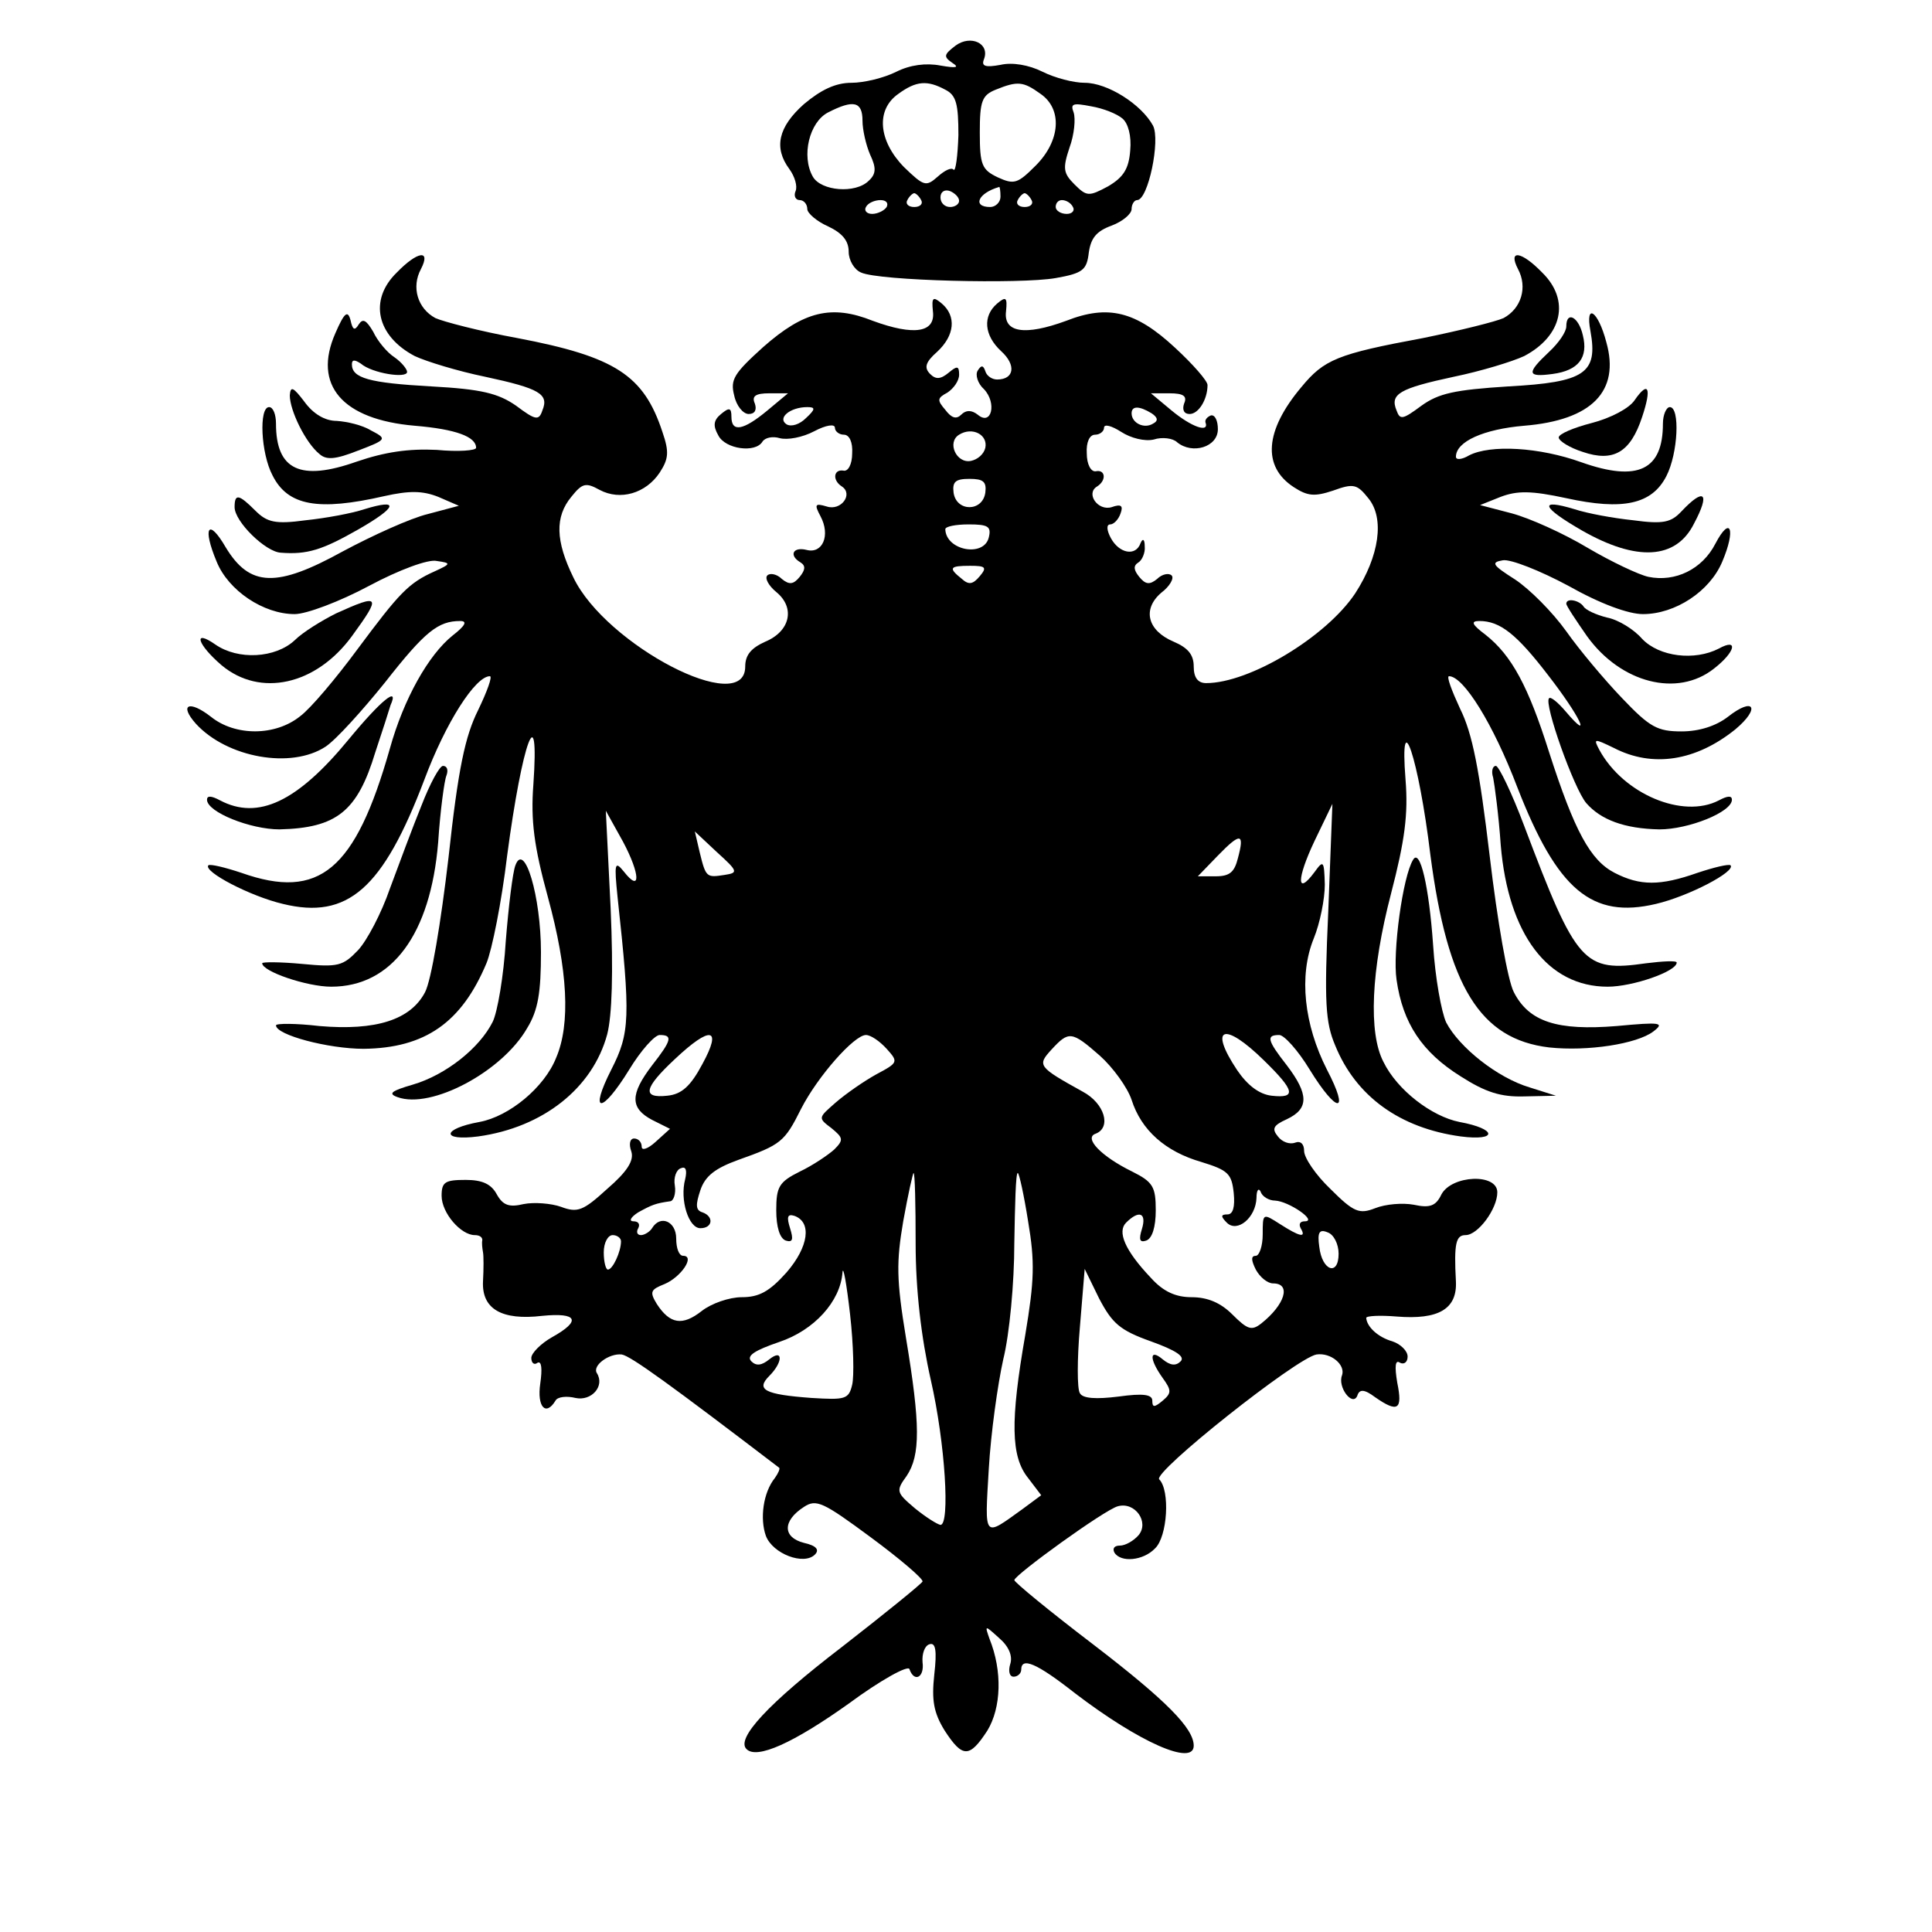 <?xml version="1.0" standalone="no"?>
<!DOCTYPE svg PUBLIC "-//W3C//DTD SVG 20010904//EN"
 "http://www.w3.org/TR/2001/REC-SVG-20010904/DTD/svg10.dtd">
<svg version="1.0" xmlns="http://www.w3.org/2000/svg"
 width="280pt" height="280pt" viewBox="0 0 280 280"
 preserveAspectRatio="xMidYMid meet">
<g transform="translate(0,280) scale(0.1,-0.1)"
fill="#000000" stroke="none">
<path d="M1385 2734 c-17 -13 -18 -16 -5 -25 11 -7 6 -8 -17 -4 -21 4 -44 1
-64 -9 -18 -9 -47 -16 -65 -16 -23 0 -44 -10 -69 -31 -37 -33 -44 -63 -21 -94
8 -11 12 -25 9 -32 -3 -7 0 -13 6 -13 6 0 11 -6 11 -13 0 -6 14 -18 30 -25 21
-10 30 -21 30 -37 0 -12 8 -26 18 -30 26 -12 231 -17 282 -8 40 7 45 12 48 37
3 21 11 31 33 39 16 6 29 17 29 24 0 7 4 13 8 13 16 0 34 87 23 108 -17 31
-66 62 -99 62 -16 0 -43 7 -61 16 -20 10 -44 14 -61 10 -22 -4 -28 -2 -24 8 9
23 -19 36 -41 20z m-15 -64 c16 -8 19 -21 19 -66 -1 -30 -4 -53 -7 -50 -3 4
-13 -1 -23 -10 -17 -15 -20 -14 -49 14 -37 38 -41 83 -8 106 26 19 42 20 68 6z
m138 -6 c32 -22 29 -68 -7 -104 -26 -26 -31 -28 -55 -17 -23 11 -26 18 -26 65
0 45 3 54 23 62 32 13 40 12 65 -6z m-258 -39 c0 -13 5 -35 11 -49 9 -19 9
-28 -2 -38 -19 -19 -69 -15 -81 6 -17 30 -5 79 22 93 37 19 50 16 50 -12z
m377 3 c8 -7 13 -25 11 -46 -2 -27 -10 -39 -32 -52 -28 -15 -31 -15 -49 3 -16
16 -17 23 -7 53 7 19 9 42 6 51 -5 13 -1 14 25 9 18 -3 38 -11 46 -18z m-237
-119 c0 -5 -6 -9 -13 -9 -8 0 -14 6 -14 14 0 8 6 12 14 9 7 -3 13 -9 13 -14z
m60 6 c0 -8 -7 -15 -15 -15 -26 0 -18 20 13 29 1 1 2 -6 2 -14z m-115 -5 c3
-5 -1 -10 -10 -10 -9 0 -13 5 -10 10 3 6 8 10 10 10 2 0 7 -4 10 -10z m160 0
c3 -5 -1 -10 -10 -10 -9 0 -13 5 -10 10 3 6 8 10 10 10 2 0 7 -4 10 -10z
m-210 -10 c-3 -5 -13 -10 -21 -10 -8 0 -12 5 -9 10 3 6 13 10 21 10 8 0 12 -4
9 -10z m270 0 c3 -5 -1 -10 -9 -10 -9 0 -16 5 -16 10 0 6 4 10 9 10 6 0 13 -4
16 -10z"/>
<path d="M575 2405 c-41 -40 -29 -92 26 -121 17 -8 63 -22 102 -30 79 -17 93
-25 83 -49 -5 -15 -10 -14 -38 7 -26 18 -50 24 -123 28 -90 5 -115 12 -115 32
0 7 4 7 13 1 16 -14 67 -22 67 -12 0 4 -8 14 -18 21 -11 7 -25 24 -31 37 -10
17 -15 20 -21 11 -6 -10 -9 -8 -12 6 -4 15 -9 11 -22 -19 -33 -75 10 -125 115
-134 60 -5 89 -16 89 -32 0 -4 -26 -6 -57 -3 -41 2 -75 -3 -116 -17 -82 -29
-117 -12 -117 55 0 13 -4 24 -10 24 -15 0 -12 -67 5 -99 22 -44 66 -52 162
-30 36 8 55 8 78 -1 l30 -13 -45 -12 c-25 -6 -80 -31 -123 -54 -96 -53 -135
-52 -170 6 -25 43 -34 29 -13 -21 17 -42 68 -76 113 -76 17 0 65 18 108 41 43
23 86 39 98 36 21 -3 21 -4 -3 -15 -38 -17 -51 -31 -112 -113 -31 -42 -68 -86
-83 -97 -36 -29 -94 -29 -129 -1 -32 25 -47 18 -22 -10 45 -49 138 -66 188
-33 15 10 53 52 86 93 58 74 77 89 109 89 11 0 7 -7 -11 -21 -35 -28 -71 -92
-91 -164 -50 -176 -102 -220 -215 -180 -24 8 -45 13 -48 11 -8 -9 61 -45 108
-56 94 -23 145 22 205 180 31 83 74 150 95 150 4 0 -4 -22 -17 -49 -19 -38
-29 -85 -43 -214 -11 -94 -25 -178 -34 -195 -21 -40 -71 -56 -153 -49 -34 4
-63 4 -63 1 0 -14 76 -34 127 -34 89 1 142 38 178 124 8 19 22 89 30 156 22
166 47 233 38 103 -4 -52 1 -90 21 -163 29 -106 33 -184 12 -233 -17 -43 -68
-85 -111 -93 -55 -10 -56 -28 -2 -21 94 13 166 70 187 148 7 27 9 90 5 182
l-7 142 25 -45 c25 -47 26 -75 1 -43 -13 16 -14 12 -9 -37 19 -175 18 -197 -9
-250 -33 -65 -14 -65 26 0 17 28 37 50 44 50 19 0 18 -7 -11 -44 -32 -42 -32
-62 0 -79 l26 -13 -21 -19 c-11 -10 -20 -13 -20 -7 0 7 -5 12 -11 12 -6 0 -8
-8 -4 -19 4 -13 -6 -29 -35 -54 -35 -32 -43 -35 -67 -26 -14 5 -39 7 -54 4
-21 -5 -30 -2 -39 14 -8 15 -21 21 -45 21 -30 0 -35 -3 -35 -23 0 -25 28 -57
48 -57 7 0 11 -3 11 -7 -1 -5 0 -12 1 -18 1 -5 1 -24 0 -42 -2 -40 27 -57 86
-50 51 5 57 -7 14 -31 -16 -9 -30 -23 -30 -30 0 -7 4 -11 9 -7 6 3 7 -9 4 -30
-5 -34 8 -48 22 -25 3 6 17 7 29 4 23 -5 43 17 31 36 -7 11 18 29 36 27 13 -2
72 -45 228 -164 2 -1 -1 -8 -6 -15 -17 -21 -22 -59 -13 -84 10 -26 55 -43 71
-27 7 7 2 13 -16 17 -31 8 -31 32 0 52 18 12 28 7 97 -44 42 -31 76 -60 75
-64 -1 -3 -54 -46 -117 -95 -107 -82 -154 -133 -138 -148 15 -15 68 9 148 66
46 34 86 56 88 50 7 -20 22 -12 19 10 -1 12 3 24 10 26 9 3 11 -9 7 -44 -4
-37 -1 -55 15 -81 26 -40 36 -40 62 0 20 33 22 86 3 133 -7 20 -7 20 14 1 14
-12 20 -26 16 -38 -3 -10 -1 -18 5 -18 6 0 11 5 11 10 0 19 22 10 78 -34 93
-71 172 -106 172 -76 0 25 -39 65 -146 147 -63 48 -114 90 -114 93 1 8 131
102 150 107 25 7 46 -23 30 -42 -7 -8 -19 -15 -27 -15 -8 0 -11 -4 -8 -10 9
-15 42 -12 59 6 18 17 22 84 6 100 -10 10 199 176 228 181 21 3 42 -15 37 -30
-7 -17 15 -46 22 -30 3 10 10 10 26 -2 33 -23 40 -18 32 21 -4 24 -3 34 4 29
6 -3 11 1 11 9 0 8 -10 18 -22 22 -21 6 -37 21 -38 34 0 3 20 4 44 2 61 -5 88
11 86 51 -3 55 0 67 14 67 18 0 46 38 46 62 0 28 -66 25 -81 -3 -8 -17 -17
-20 -40 -15 -16 3 -41 1 -56 -5 -23 -9 -31 -6 -65 28 -21 20 -38 45 -38 55 0
10 -5 15 -13 12 -8 -3 -19 1 -25 9 -9 11 -7 16 13 25 32 15 32 36 0 78 -29 37
-30 44 -11 44 7 0 27 -22 44 -50 40 -65 59 -65 25 0 -33 65 -41 136 -19 190 9
22 16 57 16 78 -1 35 -2 36 -15 18 -26 -35 -26 -10 0 45 l26 54 -6 -156 c-6
-132 -4 -161 10 -194 30 -74 94 -120 182 -132 54 -7 53 11 -2 21 -40 8 -90 46
-110 87 -22 42 -18 133 11 244 20 77 25 115 21 165 -9 114 19 32 36 -109 25
-191 72 -267 172 -279 56 -6 127 5 151 23 17 13 11 14 -53 8 -86 -7 -127 6
-149 49 -9 17 -24 104 -35 197 -15 126 -25 178 -43 214 -12 26 -20 47 -16 47
21 0 64 -69 99 -161 58 -149 108 -191 201 -169 47 11 116 47 108 56 -3 2 -24
-3 -48 -11 -54 -19 -83 -19 -120 0 -35 18 -58 60 -95 175 -30 95 -54 140 -92
170 -20 15 -22 20 -9 20 30 0 54 -19 100 -79 45 -58 65 -99 25 -52 -11 13 -22
22 -24 19 -8 -7 36 -131 54 -152 21 -24 55 -37 106 -38 42 0 105 25 105 43 0
6 -6 6 -19 -1 -52 -27 -138 9 -173 73 -9 17 -8 17 21 3 56 -29 119 -19 176 27
37 31 27 48 -11 18 -17 -13 -41 -21 -67 -21 -35 0 -46 6 -86 48 -25 26 -62 70
-81 97 -20 28 -53 61 -74 75 -33 21 -36 25 -18 28 11 2 54 -15 95 -37 46 -26
87 -41 108 -41 47 0 97 33 115 76 20 47 12 68 -10 26 -19 -37 -58 -56 -97 -48
-14 3 -54 22 -88 42 -35 21 -84 43 -110 50 l-46 12 30 12 c24 9 44 9 95 -2 82
-18 124 -9 145 32 17 33 20 100 5 100 -5 0 -10 -11 -10 -24 0 -67 -36 -85
-118 -56 -61 22 -132 26 -163 10 -10 -6 -19 -7 -19 -2 0 22 40 40 99 45 98 8
139 50 119 121 -12 46 -31 58 -23 16 11 -61 -8 -74 -119 -80 -78 -5 -101 -10
-126 -28 -27 -20 -31 -21 -36 -7 -10 24 4 32 83 49 39 8 85 22 102 30 55 29
67 81 26 121 -30 31 -50 34 -35 5 14 -26 5 -57 -21 -71 -11 -5 -63 -18 -117
-29 -124 -23 -143 -31 -176 -71 -53 -63 -57 -115 -11 -145 20 -13 30 -14 57
-5 30 11 35 9 51 -11 24 -29 16 -84 -19 -138 -42 -63 -153 -130 -216 -130 -12
0 -18 8 -18 24 0 17 -8 27 -29 36 -38 16 -46 47 -18 71 12 9 19 21 15 25 -4 4
-14 2 -21 -5 -11 -9 -17 -8 -26 3 -8 10 -9 16 -1 21 5 3 10 14 9 23 0 11 -3
12 -6 5 -7 -20 -31 -15 -43 7 -6 11 -7 20 -1 20 5 0 12 7 15 16 4 11 1 14 -13
9 -20 -6 -38 20 -21 30 14 9 12 25 -2 22 -7 -1 -13 10 -13 26 -1 16 4 27 12
27 7 0 13 5 13 10 0 6 11 3 25 -6 14 -9 34 -14 47 -11 12 4 28 2 34 -4 22 -18
59 -7 59 19 0 12 -4 21 -10 20 -5 -2 -9 -6 -8 -10 6 -16 -20 -7 -49 17 l-30
25 27 0 c20 0 26 -4 21 -15 -3 -9 0 -15 8 -15 13 0 26 21 26 42 0 6 -21 30
-47 54 -57 53 -97 63 -158 39 -60 -22 -91 -17 -87 14 2 20 0 22 -13 11 -21
-18 -19 -46 6 -69 22 -20 19 -41 -6 -41 -7 0 -15 5 -17 12 -3 9 -6 9 -11 1 -4
-6 0 -19 9 -27 19 -20 11 -54 -9 -37 -9 7 -17 7 -24 0 -7 -7 -14 -5 -23 7 -12
14 -12 17 3 25 9 6 17 17 17 26 0 13 -3 13 -15 3 -12 -10 -19 -10 -27 -2 -9 9
-7 17 10 32 26 24 28 52 7 70 -13 11 -15 9 -13 -11 4 -31 -27 -36 -87 -14 -60
24 -100 14 -159 -38 -42 -38 -48 -47 -42 -70 3 -15 13 -27 21 -27 9 0 12 6 9
15 -5 11 1 15 21 15 l27 0 -30 -25 c-35 -29 -52 -32 -52 -9 0 13 -3 14 -15 4
-11 -9 -12 -17 -4 -31 10 -20 54 -26 64 -9 4 6 15 8 25 5 11 -3 33 1 50 10 17
9 30 11 30 5 0 -5 6 -10 13 -10 8 0 13 -11 12 -27 0 -16 -6 -27 -13 -25 -14 2
-16 -14 -2 -23 17 -11 -1 -36 -22 -29 -17 5 -18 3 -9 -14 15 -28 3 -55 -20
-49 -20 5 -26 -8 -9 -18 8 -5 7 -11 -1 -21 -9 -11 -15 -12 -26 -3 -7 7 -17 9
-21 5 -4 -4 2 -15 13 -24 28 -23 20 -57 -16 -72 -20 -9 -29 -19 -29 -36 0 -74
-202 31 -249 129 -26 53 -27 88 -3 117 16 20 21 21 41 10 30 -16 67 -5 87 25
13 20 14 30 4 59 -27 82 -68 109 -210 136 -55 10 -108 24 -119 29 -26 14 -35
45 -21 71 15 29 -5 26 -35 -5z m593 -211 c-9 -9 -21 -13 -28 -9 -14 9 5 25 30
25 12 0 12 -3 -2 -16z m501 7 c9 -6 10 -11 2 -15 -13 -8 -31 1 -31 15 0 11 11
11 29 0z m-241 -50 c-2 -9 -11 -17 -21 -19 -21 -4 -35 27 -17 38 19 12 42 0
38 -19z m0 -65 c-4 -28 -42 -28 -46 0 -2 16 3 20 23 20 20 0 25 -4 23 -20z m5
-65 c-7 -29 -62 -19 -63 12 0 4 15 7 34 7 28 0 33 -3 29 -19z m-13 -56 c-10
-12 -16 -13 -26 -4 -20 16 -18 19 12 19 22 0 25 -2 14 -15z m-370 -433 c-26
-4 -27 -4 -36 33 l-7 30 32 -30 c31 -28 31 -30 11 -33z m744 24 c-5 -20 -12
-26 -32 -26 l-26 0 29 30 c33 34 39 33 29 -4z m-776 -298 c-17 -32 -30 -44
-51 -46 -37 -4 -34 11 11 53 52 49 69 46 40 -7z m267 22 c17 -19 17 -20 -15
-37 -18 -10 -44 -28 -59 -41 -25 -22 -26 -22 -6 -37 17 -14 18 -17 4 -31 -9
-8 -31 -23 -50 -32 -30 -15 -34 -22 -34 -56 0 -24 5 -41 14 -44 10 -3 11 2 6
18 -5 16 -4 21 6 18 26 -9 21 -45 -11 -82 -25 -28 -40 -36 -65 -36 -18 0 -44
-9 -58 -20 -28 -22 -46 -19 -65 10 -11 18 -9 21 11 29 24 10 45 41 27 41 -6 0
-10 11 -10 25 0 25 -23 35 -35 15 -3 -5 -11 -10 -16 -10 -6 0 -7 5 -4 10 3 6
0 10 -7 10 -7 0 -4 6 7 13 20 11 25 13 46 16 5 0 9 11 7 23 -2 11 2 23 9 25 7
3 9 -3 6 -16 -8 -30 5 -71 22 -71 18 0 20 17 3 23 -10 3 -10 11 -3 32 7 21 22
32 55 44 62 22 67 26 91 74 24 47 77 107 94 107 7 0 20 -9 30 -20z m309 -10
c19 -17 40 -46 46 -64 14 -44 49 -75 101 -90 39 -12 44 -17 47 -45 2 -20 -1
-31 -9 -31 -10 0 -10 -3 -1 -12 15 -15 42 7 43 36 0 11 3 15 6 9 2 -7 12 -13
21 -13 20 -1 62 -30 43 -30 -7 0 -9 -4 -6 -10 9 -15 -2 -12 -30 6 -25 16 -25
16 -25 -15 0 -17 -5 -31 -10 -31 -7 0 -7 -6 0 -20 6 -11 17 -20 25 -20 27 0
17 -31 -17 -58 -14 -11 -20 -9 -42 13 -17 17 -36 25 -59 25 -23 0 -41 8 -59
28 -38 40 -49 67 -36 80 19 19 30 14 23 -9 -5 -16 -3 -20 6 -17 9 3 14 20 14
44 0 34 -4 41 -34 56 -45 22 -71 49 -53 55 23 9 13 44 -19 61 -65 36 -66 38
-45 61 25 27 29 27 70 -9z m238 -7 c45 -44 47 -55 11 -51 -18 2 -35 15 -50 37
-42 63 -19 71 39 14z m-505 -265 c0 -67 8 -136 22 -198 21 -92 28 -210 14
-210 -5 1 -21 11 -37 24 -27 23 -28 25 -12 47 20 30 20 74 -1 200 -14 85 -14
110 -4 169 7 39 14 70 15 70 2 0 3 -46 3 -102z m163 32 c10 -59 9 -86 -4 -164
-22 -126 -21 -177 4 -208 l19 -25 -27 -20 c-57 -41 -55 -44 -49 58 3 52 13
123 21 159 9 36 16 111 16 168 1 56 2 102 5 102 2 0 9 -32 15 -70z m450 -47
c0 -33 -24 -25 -28 10 -3 21 0 26 12 21 9 -3 16 -17 16 -31z m-1040 18 c0 -15
-12 -41 -19 -41 -3 0 -6 11 -6 25 0 14 6 25 13 25 6 0 12 -4 12 -9z m335 -208
c-5 -21 -10 -22 -59 -19 -68 5 -81 12 -61 32 20 20 20 40 0 24 -11 -9 -19 -10
-26 -3 -8 8 5 16 40 28 51 17 89 59 92 101 1 11 6 -17 11 -61 5 -44 6 -90 3
-102z m433 63 c36 -13 50 -22 43 -29 -7 -7 -15 -6 -26 3 -19 16 -20 1 0 -27
13 -18 13 -22 0 -33 -12 -10 -15 -10 -15 0 0 9 -13 11 -49 6 -32 -4 -52 -3
-56 5 -4 6 -4 49 0 95 l7 85 21 -43 c19 -36 30 -46 75 -62z"/>
<path d="M2270 2327 c0 -8 -11 -24 -25 -37 -33 -31 -32 -37 5 -32 38 5 52 24
44 56 -6 27 -24 36 -24 13z"/>
<path d="M420 2227 c0 -22 23 -69 43 -85 10 -9 23 -8 56 5 42 16 42 17 19 29
-13 8 -35 13 -50 14 -17 0 -34 10 -47 28 -16 21 -20 23 -21 9z"/>
<path d="M2369 2220 c-8 -12 -35 -26 -62 -33 -27 -7 -48 -16 -48 -21 0 -5 16
-15 35 -21 44 -15 69 -1 86 51 14 42 9 53 -11 24z"/>
<path d="M340 2065 c0 -21 45 -65 67 -66 38 -3 60 4 111 33 58 33 62 46 10 30
-18 -6 -56 -13 -85 -16 -44 -6 -56 -3 -73 14 -24 24 -30 25 -30 5z"/>
<path d="M2437 2059 c-15 -16 -26 -19 -70 -13 -29 3 -67 10 -85 16 -53 16 -48
3 11 -31 79 -45 136 -42 162 10 24 45 15 53 -18 18z"/>
<path d="M487 1911 c-20 -10 -48 -27 -60 -39 -28 -26 -82 -29 -115 -6 -33 23
-26 0 9 -30 56 -47 137 -29 189 42 43 59 41 62 -23 33z"/>
<path d="M2270 1925 c0 -3 14 -24 30 -47 49 -68 131 -89 184 -47 31 24 36 45
7 29 -35 -18 -86 -12 -111 14 -12 14 -35 28 -51 31 -16 4 -31 11 -34 16 -6 9
-25 13 -25 4z"/>
<path d="M505 1728 c-74 -90 -131 -117 -186 -88 -13 7 -19 7 -19 1 0 -18 63
-43 105 -43 83 2 113 26 139 112 10 30 20 61 22 68 13 29 -14 7 -61 -50z"/>
<path d="M611 1633 c-13 -32 -33 -86 -46 -121 -12 -35 -33 -75 -46 -89 -22
-23 -29 -25 -81 -20 -32 3 -58 3 -58 1 0 -12 65 -34 100 -34 88 0 144 76 155
209 3 46 9 90 12 97 3 8 1 14 -5 14 -5 0 -19 -26 -31 -57z"/>
<path d="M2164 1673 c2 -10 8 -54 11 -98 11 -129 68 -205 155 -205 36 0 100
22 100 35 0 3 -20 2 -44 -1 -91 -13 -101 -2 -177 199 -18 48 -37 87 -41 87 -5
0 -7 -8 -4 -17z"/>
<path d="M747 1546 c-4 -10 -10 -60 -14 -110 -3 -50 -12 -103 -19 -117 -19
-38 -68 -77 -116 -91 -31 -9 -36 -13 -22 -18 49 -18 152 37 188 100 16 26 20
52 20 110 0 81 -24 161 -37 126z"/>
<path d="M2048 1554 c-15 -24 -30 -134 -24 -174 9 -63 37 -105 93 -140 36 -23
58 -30 92 -29 l46 1 -38 12 c-47 14 -102 58 -121 94 -7 15 -16 65 -19 112 -6
86 -19 141 -29 124z"/>
</g>
</svg>
